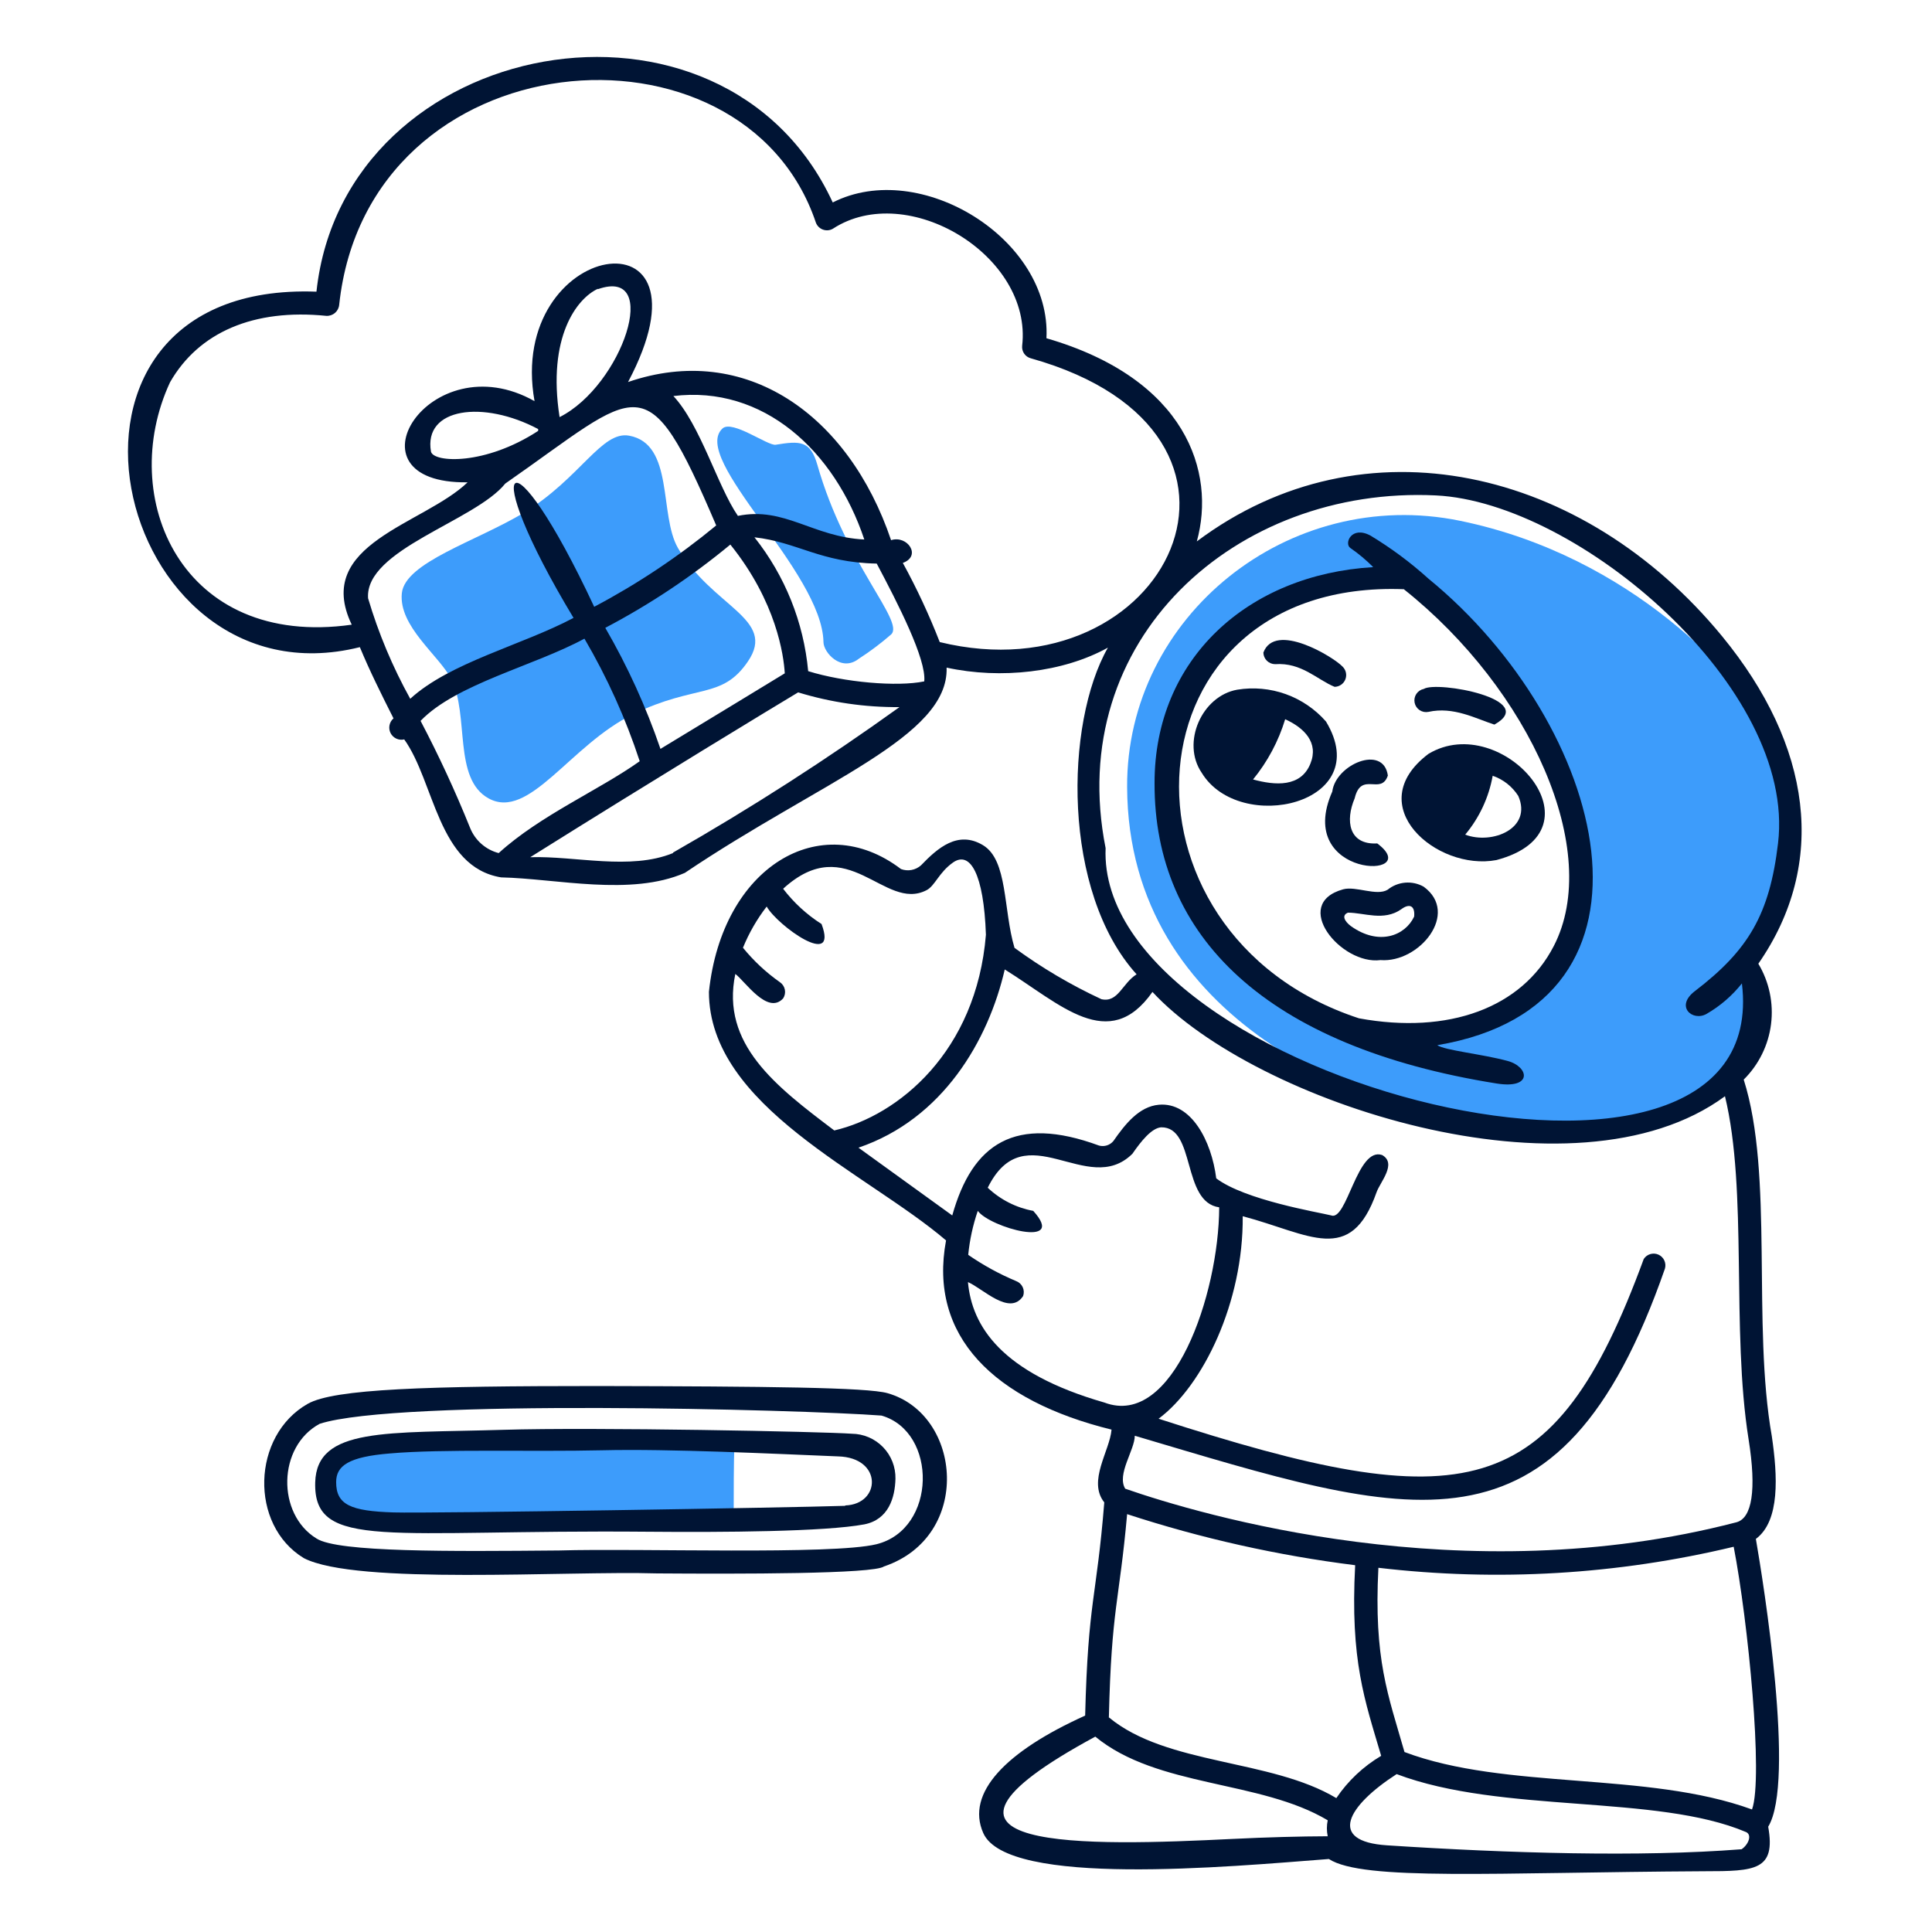<svg width="156" height="156" viewBox="0 0 156 156" fill="none" xmlns="http://www.w3.org/2000/svg">
<path d="M142.75 58.917C140.565 54.779 131.78 44.913 117.914 42.056C104.049 39.2 90.941 49.776 91.01 63.549C91.095 82.787 110.75 89.604 120.292 91.094C129.834 92.584 136.667 89.604 139.708 86.91C142.75 84.215 142.441 81.097 140.851 77.738C145.954 72.357 144.935 63.062 142.75 58.917ZM116.023 83.451C112.233 83.683 107.878 83.374 103.995 80.363C100.112 77.352 94.885 74.033 94.175 64.699C93.465 55.365 99.695 47.074 112.989 46.171C112.989 46.171 124.407 54.377 127.264 67.193C130.12 80.008 119.806 83.219 116.015 83.451H116.023Z" fill="#3D9CFB"/>
<path d="M54.741 44.249C53.197 41.57 54.456 35.842 50.796 35.178C48.573 34.776 46.859 38.613 42.304 41.4C38.444 43.716 32.708 45.407 32.446 47.9C32.175 50.587 35.48 52.941 36.445 54.848C37.904 57.759 36.568 62.862 39.44 64.46C42.729 66.289 46.048 60.129 51.128 57.666C56.208 55.203 58.292 56.5 60.392 53.405C62.755 49.946 57.474 49.004 54.741 44.249Z" fill="#3D9CFB"/>
<path d="M48.156 116.416C38.753 116.416 30.399 116.107 28.516 116.647C27.866 116.774 27.277 117.113 26.841 117.612C26.404 118.11 26.146 118.739 26.107 119.4C26.067 120.061 26.248 120.716 26.621 121.263C26.994 121.81 27.538 122.218 28.168 122.422C30.322 123.117 41.47 122.7 52.294 122.7H59.242C59.242 120.384 59.242 118.145 59.303 116.524C55.822 116.454 51.869 116.423 48.156 116.416Z" fill="#3D9CFB"/>
<path d="M62.631 35.911C61.998 36.011 59.141 33.888 58.346 34.591C55.675 37.023 66.39 46.148 66.491 51.845C66.491 52.679 67.927 54.308 69.347 53.188C70.266 52.596 71.14 51.938 71.964 51.22C73.045 50.147 68.289 45.569 65.997 37.532C65.433 35.556 64.584 35.594 62.631 35.911Z" fill="#3D9CFB"/>
<path d="M71.671 112.494C70.05 112.023 61.882 111.946 48.349 111.915C34.453 111.915 26.987 112.139 24.849 113.351C20.325 115.914 20.116 123.132 24.532 125.811C28.763 128.004 45.67 126.823 53.058 127.046C59.697 127.093 70.559 127.1 71.378 126.483C78.511 124.074 77.7 114.223 71.671 112.494ZM70.76 124.692C67.147 125.564 51.645 125.001 45.137 125.194C36.359 125.271 27.288 125.348 25.559 124.229C22.324 122.252 22.409 116.794 25.814 114.965C32.036 112.942 64.669 113.807 71.177 114.301C75.716 115.605 75.662 123.487 70.76 124.692Z" fill="#001434"/>
<path d="M68.776 115.767C66.46 115.597 47.986 115.227 40.629 115.451C31.233 115.736 25.567 115.219 25.451 119.704C25.312 125.224 31.349 123.495 52.294 123.68C58.354 123.734 66.622 123.68 69.787 123.086C71.748 122.7 72.266 120.932 72.304 119.403C72.314 118.932 72.231 118.464 72.059 118.025C71.886 117.586 71.629 117.186 71.3 116.848C70.972 116.509 70.58 116.24 70.147 116.054C69.713 115.869 69.247 115.771 68.776 115.767ZM68.251 121.588C63.789 121.735 34.7 122.213 31.774 122.121C28.315 122.013 27.142 121.503 27.142 119.674C27.142 118.353 28.145 117.628 31.496 117.358C35.727 116.987 42.976 117.234 48.627 117.103C54.031 116.972 62.523 117.388 67.672 117.597C71.285 117.69 71.138 121.465 68.251 121.557V121.588Z" fill="#001434"/>
<path d="M115.336 57.481C117.366 57.033 119.134 58.013 120.663 58.508C124.322 56.469 116.031 54.956 114.965 55.628C114.72 55.677 114.503 55.822 114.364 56.03C114.225 56.239 114.175 56.494 114.224 56.74C114.273 56.985 114.418 57.201 114.627 57.34C114.835 57.479 115.09 57.53 115.336 57.481Z" fill="#001434"/>
<path d="M120.856 87.489C123.774 87.952 123.465 86.138 121.736 85.667C119.682 85.111 116.64 84.81 116.054 84.393C135.779 81.073 129.711 58.461 115.344 46.727C113.897 45.419 112.327 44.253 110.657 43.245C109.113 42.419 108.511 43.894 109.036 44.249C109.697 44.706 110.315 45.223 110.881 45.793C100.776 46.387 93.218 53.181 93.225 63.225C93.179 75.623 102.25 84.524 120.856 87.489ZM113.352 47.576C123.565 55.698 129.417 68.752 125.457 76.395C122.886 81.382 116.965 83.552 109.731 82.224C88.98 75.43 90.693 46.719 113.352 47.576Z" fill="#001434"/>
<path d="M141.778 124.26C143.746 122.8 143.53 119.149 143.067 115.976C141.461 106.889 143.237 94.854 140.797 87.172C142.012 85.969 142.789 84.394 143.003 82.698C143.217 81.002 142.856 79.283 141.978 77.816C147.606 69.71 146.294 60.191 139.052 51.374C127.874 37.764 110.11 33.618 96.638 43.716C98.182 38.127 95.797 30.592 84.495 27.311C84.912 19.305 74.289 12.766 67.24 16.348C58.416 -2.782 27.791 2.746 25.552 23.551C1.064 22.64 9.008 57.265 29.057 52.254C29.829 54.123 30.779 56.037 31.774 58.006C31.607 58.149 31.493 58.344 31.451 58.56C31.408 58.775 31.439 58.999 31.538 59.195C31.638 59.391 31.801 59.548 32.001 59.64C32.2 59.733 32.425 59.755 32.639 59.704C35.094 63.117 35.349 70.003 40.459 70.844C44.96 70.945 50.92 72.388 55.297 70.481C66.322 63.055 76.612 59.504 76.435 53.907C80.812 54.864 85.861 54.292 89.459 52.293C85.969 58.415 85.745 72.01 91.775 78.672C90.624 79.383 90.285 80.989 88.934 80.68C86.464 79.532 84.113 78.144 81.916 76.534C80.998 73.446 81.391 69.455 79.369 68.243C77.346 67.031 75.709 68.474 74.366 69.872C74.15 70.064 73.885 70.193 73.601 70.246C73.317 70.299 73.023 70.274 72.752 70.173C66.229 65.209 58.3 70.018 57.243 80.085C57.243 89.349 70.004 94.699 76.389 100.157C74.945 107.878 80.249 113.096 89.752 115.435C89.613 117.149 87.799 119.597 89.165 121.31C88.548 129.031 87.853 129.224 87.621 138.526C81.221 141.414 77.964 144.772 79.392 148.006C81.322 152.399 99.194 150.732 107.3 150.106C110.048 151.897 120.748 151.187 137.624 151.094C141.747 151.094 143.399 151.017 142.774 147.497C144.981 143.899 142.395 127.818 141.778 124.26ZM29.721 48.309C29.435 44.372 38.352 42.087 40.799 39.045C51.746 31.426 52.14 29.11 57.83 42.427C54.778 44.946 51.477 47.148 47.979 48.996C41.123 34.328 38.398 36.768 46.311 49.892C42.166 52.092 36.322 53.49 33.125 56.423C31.699 53.85 30.557 51.13 29.721 48.309ZM34.801 36.475C34.175 32.908 39.039 32.298 43.455 34.645V34.792C39.178 37.586 35.032 37.362 34.801 36.475ZM48.272 23.351C53.452 21.521 50.256 31.125 45.184 33.68C44.173 27.187 46.597 24.092 48.272 23.32V23.351ZM54.348 31.982C61.636 31.078 67.395 36.397 69.788 43.562C65.627 43.361 63.349 40.883 59.582 41.655C57.93 39.254 56.563 34.305 54.348 31.951V31.982ZM63.365 54.37C62.091 55.142 58.308 57.458 53.329 60.469C52.167 57.073 50.675 53.799 48.874 50.695C52.464 48.809 55.848 46.556 58.972 43.971C62.701 48.603 63.28 52.934 63.365 54.346V54.37ZM40.266 68.883C39.746 68.747 39.265 68.49 38.863 68.134C38.46 67.777 38.148 67.33 37.95 66.83C36.766 63.89 35.434 61.012 33.959 58.207C36.823 55.227 43.138 53.767 47.191 51.567C49.027 54.698 50.523 58.016 51.654 61.465C48.38 63.796 43.625 65.826 40.266 68.883ZM54.34 68.883C50.866 70.296 46.473 69.1 42.814 69.215C53.051 62.8 62.462 57.095 64.446 55.906C67.097 56.718 69.856 57.119 72.629 57.095C66.741 61.327 60.637 65.249 54.34 68.845V68.883ZM74.629 55.018C72.451 55.474 68.151 55.095 65.256 54.192C64.893 50.244 63.385 46.488 60.918 43.384C64.415 43.778 66.229 45.422 70.792 45.507C72.498 48.726 74.814 53.235 74.629 55.018ZM75.879 51.845C75.026 49.652 74.031 47.517 72.899 45.453C74.443 44.889 73.262 43.191 71.95 43.616C68.522 33.471 60.192 27.589 50.712 30.847C58.331 16.48 40.845 19.367 43.161 32.391C34.669 27.596 27.482 39.092 37.757 38.945C34.199 42.365 25.266 43.901 28.401 50.44C14.651 52.386 9.402 40.172 13.732 30.862C16.049 26.817 20.503 24.91 26.347 25.504C26.604 25.519 26.857 25.433 27.052 25.265C27.247 25.096 27.368 24.858 27.389 24.601C29.705 2.985 60.03 0.569 65.882 17.985C65.931 18.113 66.008 18.23 66.107 18.326C66.206 18.422 66.324 18.495 66.453 18.541C66.583 18.587 66.721 18.605 66.858 18.593C66.996 18.581 67.128 18.54 67.248 18.471C73.27 14.542 83.383 20.648 82.534 27.928C82.512 28.152 82.571 28.376 82.7 28.56C82.829 28.744 83.019 28.876 83.236 28.932C104.768 34.977 94.23 56.323 75.879 51.845ZM89.273 68.482C85.923 51.645 99.796 39.215 115.946 40.003C127.418 40.559 145.066 55.551 143.569 68.081C142.889 73.847 141.168 76.727 136.86 80.023C135.223 81.266 136.667 82.509 137.794 81.869C138.893 81.236 139.863 80.4 140.651 79.406C143.299 101.2 88.486 87.242 89.273 68.482ZM59.374 78.642C60.146 79.213 61.975 81.984 63.234 80.618C63.372 80.409 63.422 80.153 63.373 79.908C63.324 79.662 63.179 79.445 62.971 79.305C61.855 78.52 60.853 77.585 59.991 76.526C60.476 75.336 61.12 74.217 61.906 73.199C62.778 74.743 67.719 78.294 66.337 74.612C65.144 73.851 64.093 72.887 63.234 71.763C68.46 66.984 71.394 73.647 74.814 71.879C75.501 71.524 75.802 70.458 76.945 69.648C78.334 68.667 79.438 70.566 79.608 75.476C78.836 84.926 72.521 90.083 67.364 91.279C62.655 87.72 58.185 84.316 59.374 78.642ZM69.317 92.669C76.134 90.353 79.809 84.007 81.129 78.279C85.614 81.066 89.536 85.103 93.056 80.093C101.27 88.994 127.102 97.494 139.284 88.516C141.137 96.166 139.778 107.345 141.191 116.223C141.847 120.33 141.461 122.584 140.21 122.916C118.17 128.66 96.862 122.291 90.856 120.206C90.153 119.041 91.628 117.08 91.628 115.93C113.877 122.523 125.905 126.938 134.436 102.435C134.499 102.215 134.481 101.981 134.385 101.773C134.289 101.566 134.122 101.4 133.913 101.307C133.705 101.213 133.47 101.197 133.251 101.263C133.032 101.328 132.845 101.47 132.722 101.663C125.457 121.473 118.301 122.569 93.55 114.555C97.14 111.884 100.406 105.152 100.344 98.204C105.748 99.632 109.045 102.234 111.152 96.266C111.438 95.448 112.82 93.951 111.6 93.263C109.577 92.569 108.759 98.668 107.47 98.135C106.427 97.88 100.522 96.9 98.206 95.147C97.827 92.121 96.183 88.971 93.573 89.203C91.968 89.342 90.833 90.793 89.899 92.136C89.76 92.301 89.578 92.423 89.373 92.487C89.168 92.551 88.948 92.555 88.741 92.499C81.97 90.006 78.512 92.337 76.891 98.142L69.317 92.669ZM89.181 113.251C80.828 110.85 78.481 107.075 78.157 103.523C79.353 104.033 81.53 106.295 82.611 104.651C82.695 104.414 82.683 104.154 82.576 103.927C82.469 103.699 82.276 103.524 82.04 103.438C80.683 102.868 79.39 102.16 78.18 101.323C78.298 100.113 78.557 98.922 78.952 97.772C79.924 99.115 86.224 100.86 83.429 97.772C82.05 97.517 80.774 96.868 79.755 95.904C82.765 89.813 87.799 96.761 91.435 93.163C92.138 92.144 92.979 91.094 93.751 91.025C96.569 90.978 95.403 97.062 98.445 97.486C98.414 104.542 94.708 115.343 89.181 113.251ZM99.518 148.485C88.077 149.049 71.108 149.597 88.44 140.225C93.458 144.355 101.741 143.714 107.207 146.98C107.118 147.405 107.118 147.844 107.207 148.269C104.992 148.277 102.328 148.346 99.518 148.485ZM89.536 138.681C89.744 129.826 90.377 129.362 91.01 122.26C97.002 124.218 103.168 125.599 109.423 126.383C109.014 134.103 110.195 137.268 111.523 141.776C110.078 142.632 108.841 143.797 107.902 145.189C102.606 142.016 94.222 142.541 89.551 138.681H89.536ZM140.612 149.319C132.436 149.96 121.844 149.643 112.001 149.002C107.122 148.686 108.821 145.799 112.773 143.251C121.265 146.462 133.749 144.857 140.982 147.929C141.477 148.145 141.206 148.917 140.627 149.319H140.612ZM141.453 146.1C132.961 143.012 121.605 144.556 113.406 141.468C112.079 136.836 110.921 134.002 111.299 126.591C120.887 127.72 130.599 127.145 139.987 124.893C141.152 130.907 142.388 143.56 141.469 146.1H141.453Z" fill="#001434"/>
<path d="M107.068 58.26C106.19 57.259 105.072 56.497 103.819 56.047C102.565 55.598 101.218 55.474 99.904 55.689C97.04 56.191 95.372 59.974 97.032 62.398C100.082 67.424 111.098 64.93 107.068 58.26ZM103.772 58.075C105.316 58.777 106.497 59.966 105.81 61.657C105.038 63.587 102.961 63.425 101.178 62.938C102.351 61.502 103.233 59.85 103.772 58.075Z" fill="#001434"/>
<path d="M108.45 71.809C104.196 72.991 108.295 77.939 111.468 77.522C114.595 77.769 117.899 73.74 114.95 71.593C114.497 71.339 113.978 71.227 113.461 71.271C112.943 71.315 112.451 71.513 112.047 71.84C111.159 72.381 109.484 71.524 108.45 71.809ZM114.186 74.01C113.46 75.554 111.345 76.395 109.083 74.782C108.558 74.388 108.311 73.902 108.843 73.693C110.156 73.693 111.723 74.403 113.136 73.423C113.815 72.913 114.271 73.137 114.186 74.01Z" fill="#001434"/>
<path d="M120.825 69.447C129.819 67.062 121.303 57.296 115.344 60.87C109.824 65.031 116 70.358 120.825 69.447ZM120.524 62.638C121.378 62.931 122.107 63.506 122.593 64.267C123.743 66.892 120.501 68.22 118.308 67.394C119.445 66.035 120.208 64.404 120.524 62.661V62.638Z" fill="#001434"/>
<path d="M102.96 53.629C105.091 53.474 106.357 54.887 107.762 55.458C107.951 55.456 108.134 55.397 108.289 55.289C108.444 55.182 108.563 55.031 108.632 54.855C108.701 54.68 108.716 54.488 108.675 54.304C108.634 54.12 108.539 53.952 108.403 53.822C107.677 53.05 102.953 50.162 102.011 52.695C102.017 52.943 102.119 53.18 102.296 53.354C102.474 53.528 102.712 53.627 102.96 53.629Z" fill="#001434"/>
<path d="M107.577 63.911C104.451 70.975 115.135 71.037 111.206 68.103C108.89 68.234 108.619 66.258 109.384 64.459C109.916 62.236 111.507 64.251 112.063 62.622C111.707 60.082 107.847 61.726 107.577 63.911Z" fill="#001434"/>
</svg>
